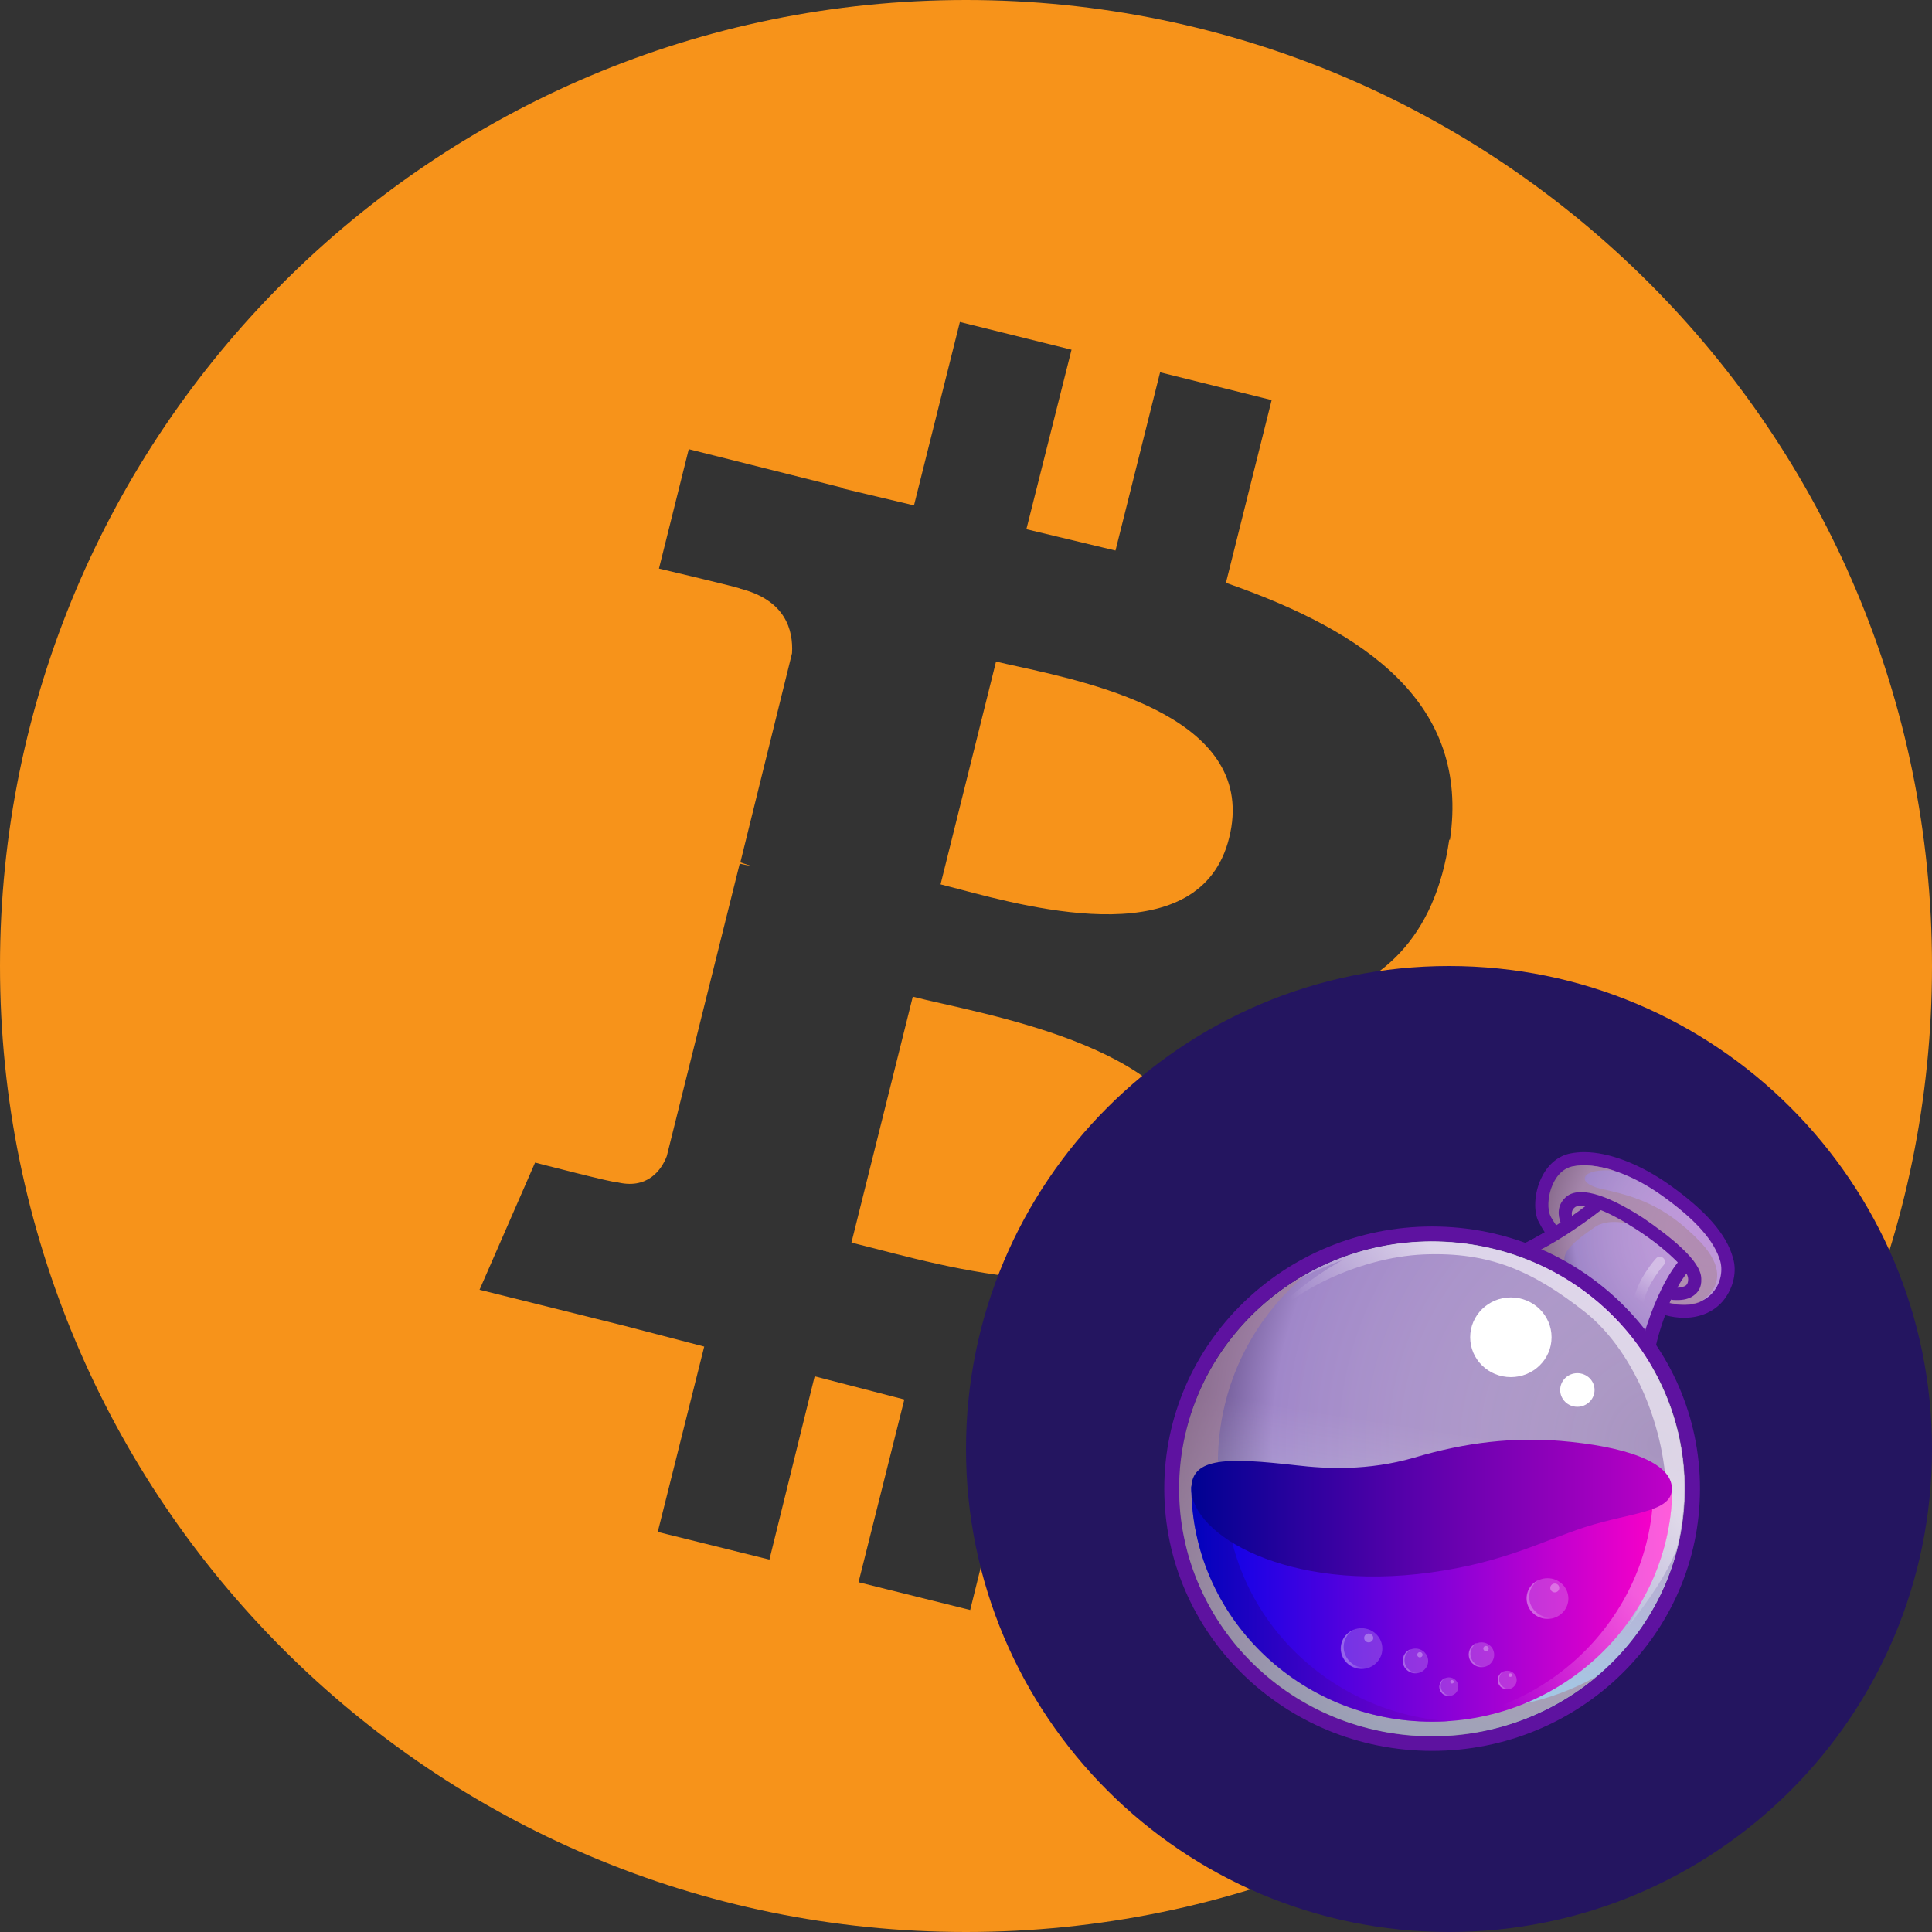 <svg width="24" height="24" viewBox="0 0 24 24" fill="none" xmlns="http://www.w3.org/2000/svg">
<rect x="0" y="0" width="24" height="24" fill="#333333" stroke="none"/>
<path fill-rule="evenodd" clip-rule="evenodd" d="M12 24C18.627 24 24 18.627 24 12C24 5.373 18.627 0 12 0C5.373 0 0 5.373 0 12C0 18.627 5.373 24 12 24ZM15.229 7.24C16.985 7.85 18.26 8.748 18.012 10.432L18.003 10.431C17.827 11.659 17.145 12.261 16.239 12.461C17.482 13.119 18.115 14.105 17.515 15.829C16.768 17.971 14.988 18.147 12.622 17.698L12.052 20L10.665 19.655L11.234 17.385L10.12 17.097L9.558 19.374L8.171 19.03L8.748 16.728L7.762 16.471L5.957 16.022L6.647 14.442C6.647 14.442 7.666 14.706 7.65 14.682C8.042 14.787 8.219 14.531 8.283 14.362L9.189 10.729L9.342 10.761L9.197 10.713L9.839 8.114C9.855 7.826 9.759 7.457 9.197 7.313C9.213 7.305 8.186 7.063 8.186 7.063L8.556 5.58L10.473 6.061V6.069L11.354 6.278L11.924 4L13.311 4.344L12.75 6.574L13.857 6.839L14.411 4.625L15.797 4.97L15.229 7.24ZM10.881 15.513C12.026 15.811 14.457 16.442 14.843 14.875V14.867C15.245 13.27 12.883 12.734 11.705 12.467C11.564 12.435 11.439 12.407 11.339 12.381L10.577 15.436C10.663 15.457 10.765 15.483 10.881 15.513ZM11.912 11.045C12.852 11.294 14.915 11.841 15.269 10.408C15.637 8.938 13.622 8.495 12.648 8.28C12.543 8.257 12.45 8.237 12.373 8.218L11.684 10.986C11.749 11.002 11.826 11.022 11.912 11.045Z" fill="#F7931A"/>
<path d="M12 18C12 14.686 14.686 12 18 12V12C21.314 12 24 14.686 24 18V18C24 21.314 21.314 24 18 24V24C14.686 24 12 21.314 12 18V18Z" fill="#241560"/>
<path d="M21.528 15.627C21.449 15.336 21.196 15.044 20.741 14.72C20.376 14.461 19.988 14.312 19.679 14.312C19.617 14.312 19.561 14.318 19.505 14.329C19.364 14.357 19.24 14.456 19.162 14.604C19.066 14.78 19.044 15.017 19.105 15.16C19.128 15.204 19.156 15.259 19.19 15.308C18.892 15.484 18.723 15.534 18.701 15.539C19.476 15.792 20.123 16.32 20.527 17.008L20.533 16.942C20.55 16.761 20.606 16.552 20.685 16.337C20.764 16.359 20.842 16.37 20.921 16.37C21.129 16.37 21.309 16.287 21.421 16.139C21.534 15.99 21.579 15.792 21.528 15.627Z" fill="#5E12A0"/>
<path d="M20.719 16.177C21.23 16.315 21.438 15.93 21.371 15.671C21.298 15.413 21.062 15.149 20.646 14.852C20.23 14.555 19.808 14.434 19.538 14.489C19.268 14.543 19.19 14.945 19.257 15.099C19.285 15.16 19.347 15.248 19.431 15.347C19.325 15.418 19.224 15.473 19.139 15.523C19.656 15.748 20.106 16.1 20.443 16.541C20.483 16.392 20.539 16.26 20.589 16.144C20.629 16.15 20.674 16.161 20.719 16.177Z" fill="url(#paint0_radial_15004_53101)"/>
<path d="M17.79 21.568C19.525 21.568 20.932 20.192 20.932 18.493C20.932 16.795 19.525 15.418 17.79 15.418C16.055 15.418 14.648 16.795 14.648 18.493C14.648 20.192 16.055 21.568 17.79 21.568Z" fill="url(#paint1_radial_15004_53101)"/>
<path opacity="0.6" d="M21.113 15.418C20.685 14.978 20.326 14.862 19.893 14.769C19.555 14.692 19.645 14.505 20.056 14.543C19.859 14.477 19.674 14.461 19.539 14.488C19.269 14.543 19.19 14.945 19.258 15.099C19.286 15.159 19.348 15.248 19.432 15.347C19.28 15.446 19.151 15.517 19.044 15.572C19.095 15.594 19.156 15.622 19.229 15.66C19.421 15.759 19.628 15.924 19.628 15.924C19.314 15.66 19.381 15.539 19.814 15.242C19.949 15.149 20.196 15.159 20.427 15.275C20.657 15.39 20.927 15.682 20.927 15.682L20.668 16.166C20.685 16.172 20.702 16.177 20.719 16.183C20.882 16.227 21.011 16.216 21.113 16.177C21.23 16.106 21.54 15.864 21.113 15.418Z" fill="#A98698"/>
<path d="M19.887 15.033C19.999 15.077 20.145 15.154 20.325 15.27C20.539 15.407 20.724 15.561 20.842 15.682C20.645 15.935 20.516 16.282 20.438 16.524C20.477 16.579 20.522 16.634 20.561 16.689C20.601 16.551 20.668 16.348 20.758 16.144C20.78 16.15 20.808 16.15 20.837 16.15C20.904 16.15 20.983 16.139 21.045 16.089C21.09 16.056 21.14 15.996 21.134 15.886C21.134 15.781 21.05 15.649 20.876 15.49C20.752 15.374 20.584 15.248 20.415 15.132C19.932 14.819 19.594 14.73 19.443 14.879C19.341 14.978 19.353 15.099 19.386 15.187C19.206 15.303 19.055 15.385 18.954 15.44C19.021 15.462 19.083 15.49 19.15 15.517C19.33 15.424 19.589 15.264 19.887 15.033ZM20.949 15.82C20.966 15.847 20.971 15.875 20.971 15.891C20.971 15.941 20.955 15.957 20.943 15.968C20.921 15.985 20.876 15.996 20.837 15.996C20.87 15.93 20.91 15.875 20.949 15.82ZM19.561 15C19.578 14.983 19.622 14.973 19.695 14.983C19.639 15.027 19.583 15.066 19.527 15.105C19.521 15.066 19.527 15.027 19.561 15Z" fill="#5E12A0"/>
<path d="M17.79 15.236C15.952 15.236 14.463 16.694 14.463 18.493C14.463 20.292 15.952 21.75 17.79 21.75C19.628 21.75 21.118 20.292 21.118 18.493C21.118 16.694 19.623 15.236 17.79 15.236ZM17.79 21.568C16.053 21.568 14.648 20.193 14.648 18.493C14.648 16.793 16.053 15.418 17.79 15.418C19.527 15.418 20.932 16.793 20.932 18.493C20.932 20.193 19.521 21.568 17.79 21.568Z" fill="#5E12A0"/>
<path opacity="0.6" d="M17.79 21.568C19.525 21.568 20.932 20.192 20.932 18.493C20.932 16.795 19.525 15.418 17.79 15.418C16.055 15.418 14.648 16.795 14.648 18.493C14.648 20.192 16.055 21.568 17.79 21.568Z" fill="url(#paint2_linear_15004_53101)"/>
<path opacity="0.6" d="M17.768 21.194C16.053 20.925 14.89 19.346 15.171 17.668C15.294 16.925 15.677 16.293 16.216 15.836C15.429 16.282 14.845 17.057 14.687 18.004C14.412 19.681 15.575 21.26 17.284 21.53C18.24 21.684 19.162 21.392 19.842 20.82C19.24 21.161 18.51 21.31 17.768 21.194Z" fill="#A98698"/>
<path opacity="0.6" d="M18.29 15.462C17.498 15.336 16.728 15.512 16.098 15.902C16.087 15.913 16.076 15.924 16.076 15.924C16.317 15.781 16.672 15.655 16.672 15.655C15.761 16.172 15.48 16.761 15.48 16.761C15.834 16.089 16.874 15.616 17.689 15.583C18.504 15.55 19.038 15.787 19.69 16.299C20.342 16.816 20.735 17.872 20.696 18.708C20.663 19.544 20.213 20.221 20.213 20.221C20.522 19.83 20.707 19.544 20.826 19.253C20.848 19.165 20.87 19.077 20.882 18.983C21.163 17.311 20.005 15.732 18.29 15.462Z" fill="url(#paint3_linear_15004_53101)"/>
<path d="M20.774 18.465C20.774 20.077 19.437 21.387 17.79 21.387C16.143 21.387 14.799 20.077 14.799 18.465H20.774Z" fill="url(#paint4_linear_15004_53101)"/>
<g opacity="0.6">
<path opacity="0.6" d="M20.539 18.466C20.539 20.039 19.268 21.326 17.672 21.387C17.711 21.387 17.751 21.387 17.79 21.387C19.437 21.387 20.775 20.078 20.775 18.466H20.539Z" fill="url(#paint5_linear_15004_53101)"/>
</g>
<g opacity="0.7">
<path opacity="0.7" d="M15.222 18.466H14.8C14.8 20.078 16.138 21.387 17.785 21.387C17.858 21.387 17.926 21.387 17.993 21.381C16.447 21.271 15.222 20.006 15.222 18.466Z" fill="url(#paint6_linear_15004_53101)"/>
</g>
<path d="M20.769 18.493C20.769 18.158 20.173 17.965 19.38 17.899C18.807 17.855 18.228 17.91 17.565 18.108C16.991 18.273 16.474 18.246 16.098 18.202C15.26 18.108 14.799 18.097 14.799 18.493C14.799 19.066 15.991 19.781 17.778 19.533C18.683 19.407 19.15 19.148 19.684 18.972C20.263 18.785 20.769 18.79 20.769 18.493Z" fill="url(#paint7_linear_15004_53101)"/>
<path d="M18.768 17.107C19.048 17.107 19.274 16.886 19.274 16.612C19.274 16.339 19.048 16.117 18.768 16.117C18.489 16.117 18.263 16.339 18.263 16.612C18.263 16.886 18.489 17.107 18.768 17.107Z" fill="white"/>
<path d="M19.594 17.476C19.712 17.476 19.808 17.382 19.808 17.267C19.808 17.151 19.712 17.058 19.594 17.058C19.476 17.058 19.381 17.151 19.381 17.267C19.381 17.382 19.476 17.476 19.594 17.476Z" fill="white"/>
<g opacity="0.6">
<path opacity="0.6" d="M20.358 16.216C20.352 16.216 20.347 16.216 20.347 16.216C20.313 16.21 20.291 16.177 20.296 16.139C20.347 15.886 20.56 15.644 20.572 15.633C20.594 15.605 20.639 15.605 20.661 15.627C20.689 15.649 20.689 15.693 20.667 15.715C20.661 15.721 20.465 15.947 20.42 16.166C20.414 16.2 20.386 16.216 20.358 16.216Z" fill="url(#paint8_linear_15004_53101)"/>
</g>
<path opacity="0.2" d="M17.583 20.787C17.67 20.787 17.741 20.718 17.741 20.633C17.741 20.548 17.67 20.479 17.583 20.479C17.496 20.479 17.426 20.548 17.426 20.633C17.426 20.718 17.496 20.787 17.583 20.787Z" fill="white"/>
<g opacity="0.4">
<path opacity="0.6" d="M17.493 20.734C17.432 20.673 17.432 20.574 17.493 20.514C17.505 20.503 17.516 20.497 17.527 20.486C17.505 20.491 17.488 20.503 17.471 20.519C17.409 20.58 17.409 20.679 17.471 20.739C17.521 20.789 17.6 20.8 17.662 20.767C17.606 20.789 17.538 20.778 17.493 20.734Z" fill="url(#paint9_linear_15004_53101)"/>
</g>
<path opacity="0.3" d="M17.638 20.589C17.657 20.589 17.672 20.574 17.672 20.556C17.672 20.538 17.657 20.523 17.638 20.523C17.62 20.523 17.605 20.538 17.605 20.556C17.605 20.574 17.62 20.589 17.638 20.589Z" fill="white"/>
<path opacity="0.2" d="M18.404 20.711C18.491 20.711 18.561 20.642 18.561 20.556C18.561 20.471 18.491 20.402 18.404 20.402C18.317 20.402 18.246 20.471 18.246 20.556C18.246 20.642 18.317 20.711 18.404 20.711Z" fill="white"/>
<g opacity="0.4">
<path opacity="0.6" d="M18.313 20.656C18.251 20.596 18.251 20.497 18.313 20.436C18.324 20.425 18.335 20.419 18.346 20.409C18.324 20.414 18.307 20.425 18.29 20.442C18.229 20.502 18.229 20.601 18.29 20.662C18.341 20.711 18.419 20.722 18.481 20.689C18.425 20.711 18.358 20.7 18.313 20.656Z" fill="url(#paint10_linear_15004_53101)"/>
</g>
<path opacity="0.3" d="M18.459 20.512C18.478 20.512 18.493 20.497 18.493 20.479C18.493 20.461 18.478 20.446 18.459 20.446C18.441 20.446 18.426 20.461 18.426 20.479C18.426 20.497 18.441 20.512 18.459 20.512Z" fill="white"/>
<path opacity="0.2" d="M17.998 21.068C18.064 21.068 18.116 21.016 18.116 20.953C18.116 20.889 18.064 20.837 17.998 20.837C17.933 20.837 17.88 20.889 17.88 20.953C17.88 21.016 17.933 21.068 17.998 21.068Z" fill="white"/>
<g opacity="0.4">
<path opacity="0.6" d="M17.93 21.025C17.885 20.981 17.885 20.904 17.93 20.86C17.936 20.854 17.947 20.849 17.953 20.843C17.936 20.849 17.925 20.86 17.913 20.871C17.869 20.915 17.869 20.992 17.913 21.036C17.953 21.074 18.009 21.08 18.06 21.052C18.015 21.069 17.964 21.058 17.93 21.025Z" fill="url(#paint11_linear_15004_53101)"/>
</g>
<path opacity="0.3" d="M18.037 20.913C18.05 20.913 18.06 20.904 18.06 20.892C18.06 20.88 18.05 20.87 18.037 20.87C18.025 20.87 18.015 20.88 18.015 20.892C18.015 20.904 18.025 20.913 18.037 20.913Z" fill="white"/>
<path opacity="0.2" d="M18.723 20.985C18.788 20.985 18.841 20.934 18.841 20.87C18.841 20.806 18.788 20.754 18.723 20.754C18.658 20.754 18.605 20.806 18.605 20.87C18.605 20.934 18.658 20.985 18.723 20.985Z" fill="white"/>
<g opacity="0.4">
<path opacity="0.6" d="M18.657 20.942C18.611 20.898 18.611 20.822 18.657 20.777C18.662 20.772 18.673 20.767 18.679 20.761C18.662 20.767 18.651 20.777 18.64 20.788C18.595 20.832 18.595 20.91 18.64 20.953C18.679 20.992 18.735 20.997 18.786 20.97C18.741 20.987 18.69 20.976 18.657 20.942Z" fill="url(#paint12_linear_15004_53101)"/>
</g>
<path opacity="0.3" d="M18.762 20.831C18.774 20.831 18.785 20.821 18.785 20.809C18.785 20.797 18.774 20.787 18.762 20.787C18.75 20.787 18.739 20.797 18.739 20.809C18.739 20.821 18.75 20.831 18.762 20.831Z" fill="white"/>
<path opacity="0.2" d="M16.913 20.733C17.056 20.733 17.172 20.619 17.172 20.479C17.172 20.34 17.056 20.226 16.913 20.226C16.77 20.226 16.654 20.34 16.654 20.479C16.654 20.619 16.77 20.733 16.913 20.733Z" fill="white"/>
<g opacity="0.4">
<path opacity="0.6" d="M16.767 20.639C16.666 20.54 16.666 20.38 16.767 20.281C16.784 20.265 16.801 20.254 16.823 20.243C16.79 20.254 16.762 20.276 16.733 20.298C16.632 20.397 16.632 20.556 16.733 20.655C16.818 20.738 16.947 20.754 17.048 20.694C16.953 20.732 16.84 20.716 16.767 20.639Z" fill="url(#paint13_linear_15004_53101)"/>
</g>
<path opacity="0.3" d="M17.002 20.402C17.034 20.402 17.059 20.378 17.059 20.347C17.059 20.317 17.034 20.292 17.002 20.292C16.971 20.292 16.946 20.317 16.946 20.347C16.946 20.378 16.971 20.402 17.002 20.402Z" fill="white"/>
<path opacity="0.2" d="M19.224 20.111C19.367 20.111 19.483 19.997 19.483 19.858C19.483 19.718 19.367 19.605 19.224 19.605C19.081 19.605 18.966 19.718 18.966 19.858C18.966 19.997 19.081 20.111 19.224 20.111Z" fill="white"/>
<g opacity="0.4">
<path opacity="0.6" d="M19.072 20.017C18.97 19.918 18.97 19.759 19.072 19.66C19.088 19.643 19.105 19.632 19.128 19.621C19.094 19.632 19.066 19.654 19.038 19.676C18.937 19.775 18.937 19.935 19.038 20.034C19.122 20.116 19.251 20.133 19.352 20.072C19.257 20.111 19.15 20.094 19.072 20.017Z" fill="url(#paint14_linear_15004_53101)"/>
</g>
<path opacity="0.3" d="M19.314 19.781C19.345 19.781 19.37 19.756 19.37 19.726C19.37 19.695 19.345 19.671 19.314 19.671C19.283 19.671 19.258 19.695 19.258 19.726C19.258 19.756 19.283 19.781 19.314 19.781Z" fill="white"/>
<defs>
<radialGradient id="paint0_radial_15004_53101" cx="0" cy="0" r="1" gradientUnits="userSpaceOnUse" gradientTransform="translate(21.268 15.325) scale(2.512 2.459)">
<stop stop-color="#FFEAFF" stop-opacity="0.6"/>
<stop offset="0.681" stop-color="#A087C9"/>
<stop offset="1" stop-color="#10002F"/>
</radialGradient>
<radialGradient id="paint1_radial_15004_53101" cx="0" cy="0" r="1" gradientUnits="userSpaceOnUse" gradientTransform="translate(20.61 17.947) scale(7.036 7.324)">
<stop stop-color="#FFEAFF" stop-opacity="0.6"/>
<stop offset="0.681" stop-color="#A087C9"/>
<stop offset="1" stop-color="#10002F"/>
</radialGradient>
<linearGradient id="paint2_linear_15004_53101" x1="17.286" y1="21.525" x2="18.25" y2="15.45" gradientUnits="userSpaceOnUse">
<stop stop-color="#81FFFF"/>
<stop offset="0.62" stop-color="white" stop-opacity="0"/>
</linearGradient>
<linearGradient id="paint3_linear_15004_53101" x1="20.005" y1="16.405" x2="17.457" y2="18.793" gradientUnits="userSpaceOnUse">
<stop offset="0.289" stop-color="white"/>
<stop offset="0.78" stop-color="white" stop-opacity="0"/>
</linearGradient>
<linearGradient id="paint4_linear_15004_53101" x1="14.802" y1="19.924" x2="20.773" y2="19.924" gradientUnits="userSpaceOnUse">
<stop stop-color="#0002E9"/>
<stop offset="0.995" stop-color="#FF00C7"/>
</linearGradient>
<linearGradient id="paint5_linear_15004_53101" x1="21.056" y1="18.722" x2="17.872" y2="21.797" gradientUnits="userSpaceOnUse">
<stop offset="0.289" stop-color="white"/>
<stop offset="0.78" stop-color="white" stop-opacity="0"/>
</linearGradient>
<linearGradient id="paint6_linear_15004_53101" x1="14.803" y1="19.925" x2="17.997" y2="19.925" gradientUnits="userSpaceOnUse">
<stop stop-color="#000292"/>
<stop offset="0.995" stop-color="#7D00C7"/>
</linearGradient>
<linearGradient id="paint7_linear_15004_53101" x1="14.806" y1="18.736" x2="20.769" y2="18.736" gradientUnits="userSpaceOnUse">
<stop stop-color="#000292"/>
<stop offset="0.995" stop-color="#BE00C7"/>
</linearGradient>
<linearGradient id="paint8_linear_15004_53101" x1="20.671" y1="15.606" x2="20.255" y2="16.296" gradientUnits="userSpaceOnUse">
<stop offset="0.289" stop-color="white"/>
<stop offset="0.78" stop-color="white" stop-opacity="0"/>
</linearGradient>
<linearGradient id="paint9_linear_15004_53101" x1="17.424" y1="20.639" x2="17.662" y2="20.639" gradientUnits="userSpaceOnUse">
<stop offset="0.289" stop-color="white"/>
<stop offset="0.78" stop-color="white" stop-opacity="0"/>
</linearGradient>
<linearGradient id="paint10_linear_15004_53101" x1="18.243" y1="20.561" x2="18.481" y2="20.561" gradientUnits="userSpaceOnUse">
<stop offset="0.289" stop-color="white"/>
<stop offset="0.78" stop-color="white" stop-opacity="0"/>
</linearGradient>
<linearGradient id="paint11_linear_15004_53101" x1="17.877" y1="20.954" x2="18.055" y2="20.954" gradientUnits="userSpaceOnUse">
<stop offset="0.289" stop-color="white"/>
<stop offset="0.78" stop-color="white" stop-opacity="0"/>
</linearGradient>
<linearGradient id="paint12_linear_15004_53101" x1="18.603" y1="20.872" x2="18.781" y2="20.872" gradientUnits="userSpaceOnUse">
<stop offset="0.289" stop-color="white"/>
<stop offset="0.78" stop-color="white" stop-opacity="0"/>
</linearGradient>
<linearGradient id="paint13_linear_15004_53101" x1="16.655" y1="20.486" x2="17.043" y2="20.486" gradientUnits="userSpaceOnUse">
<stop offset="0.289" stop-color="white"/>
<stop offset="0.78" stop-color="white" stop-opacity="0"/>
</linearGradient>
<linearGradient id="paint14_linear_15004_53101" x1="18.962" y1="19.864" x2="19.35" y2="19.864" gradientUnits="userSpaceOnUse">
<stop offset="0.289" stop-color="white"/>
<stop offset="0.78" stop-color="white" stop-opacity="0"/>
</linearGradient>
</defs>
</svg>
